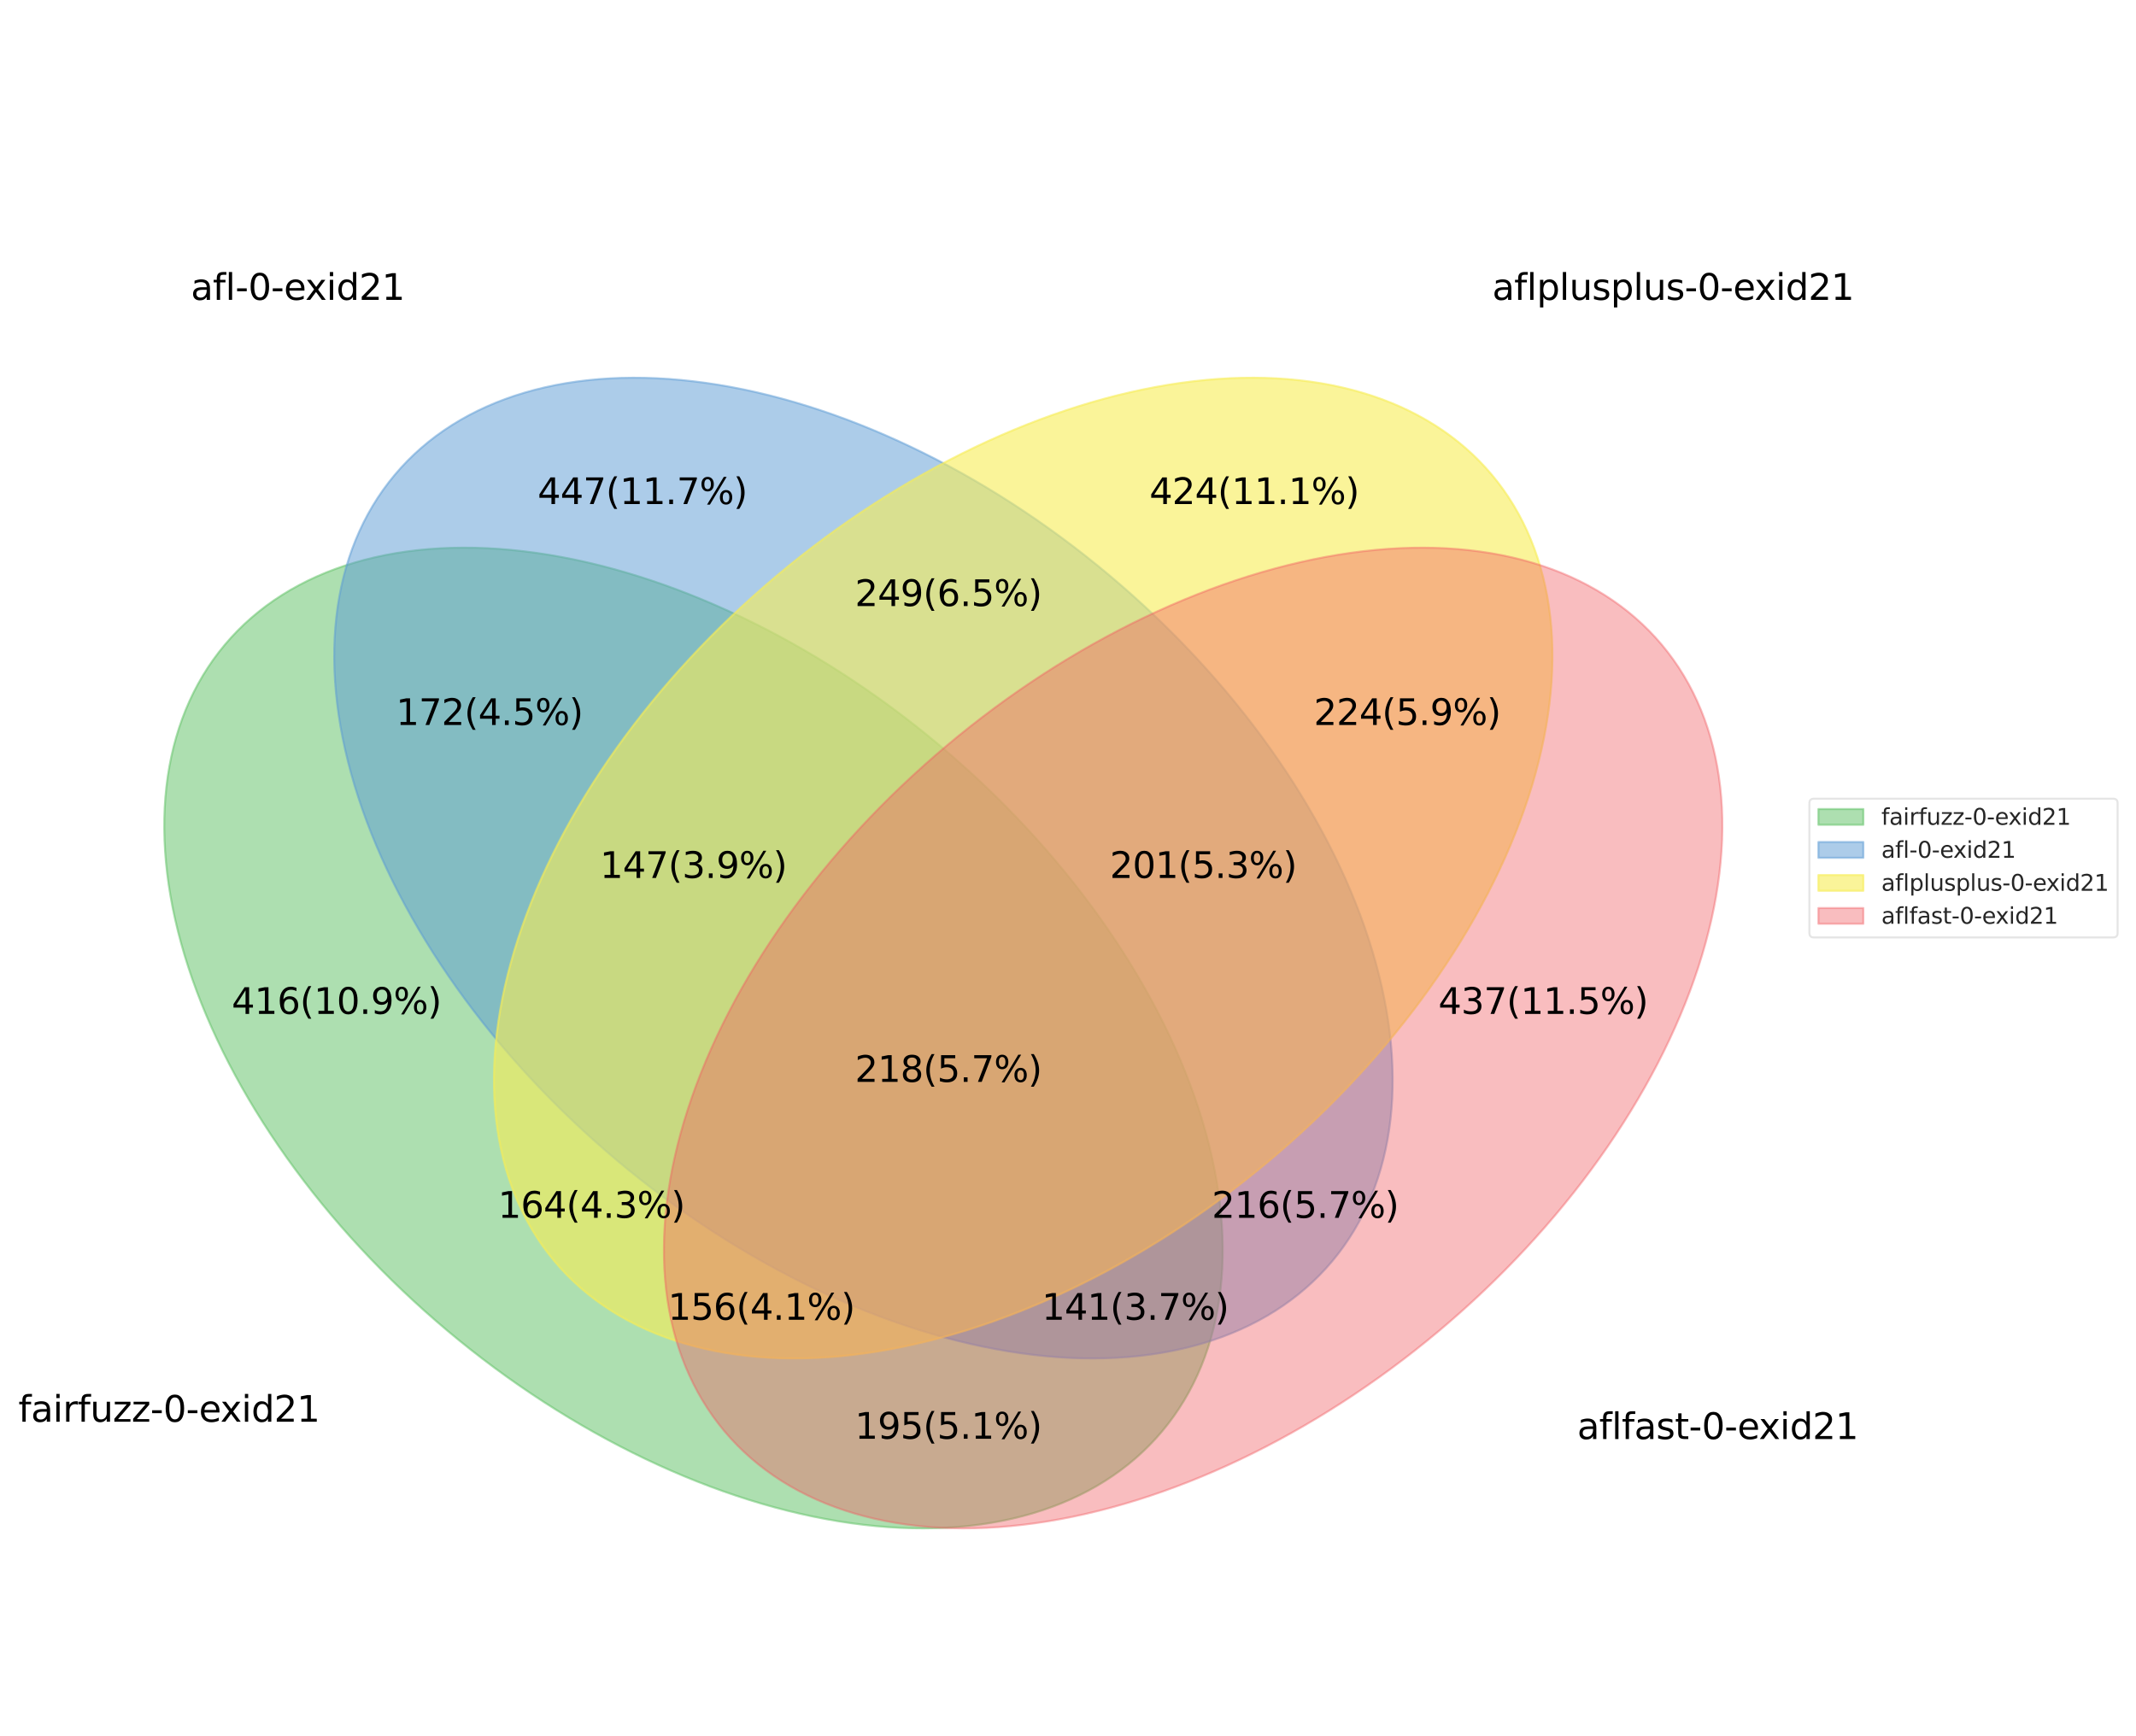 <?xml version="1.0" encoding="utf-8" standalone="no"?>
<!DOCTYPE svg PUBLIC "-//W3C//DTD SVG 1.1//EN"
  "http://www.w3.org/Graphics/SVG/1.1/DTD/svg11.dtd">
<svg xmlns:xlink="http://www.w3.org/1999/xlink" width="836.148pt" height="679.68pt" viewBox="0 0 836.148 679.68" xmlns="http://www.w3.org/2000/svg" version="1.1">
 <defs>
  <style type="text/css">*{stroke-linejoin: round; stroke-linecap: butt}</style>
 </defs>
 <g id="figure_1">
  <g id="patch_1">
   <path d="M 0 679.68 
L 836.148 679.68 
L 836.148 0 
L 0 0 
z
" style="fill: #ffffff"/>
  </g>
  <g id="axes_1">
   <g id="patch_2">
    <path d="M 367.685 291.7 
C 319.029 250.873 262.221 223.794 209.772 216.428 
C 157.324 209.062 113.517 222.01 88 252.42 
C 62.482 282.83 57.338 328.22 73.7 378.593 
C 90.062 428.965 126.594 480.208 175.25 521.036 
C 223.907 561.863 280.715 588.942 333.163 596.308 
C 385.612 603.674 429.419 590.726 454.936 560.316 
C 480.453 529.906 485.597 484.516 469.236 434.143 
C 452.874 383.771 416.342 332.528 367.685 291.7 
z
" clip-path="url(#p1eebd3ea05)" style="fill: #5cc062; fill-opacity: 0.5; stroke: #5cc062; stroke-opacity: 0.5; stroke-width: 0.8; stroke-linejoin: miter"/>
   </g>
   <g id="patch_3">
    <path d="M 434.213 225.172 
C 385.557 184.345 328.749 157.266 276.3 149.9 
C 223.852 142.534 180.045 155.482 154.528 185.892 
C 129.01 216.302 123.866 261.692 140.228 312.065 
C 156.59 362.437 193.122 413.68 241.778 454.508 
C 290.435 495.335 347.243 522.414 399.691 529.78 
C 452.14 537.146 495.947 524.198 521.464 493.788 
C 546.981 463.378 552.125 417.988 535.764 367.615 
C 519.402 317.243 482.87 266 434.213 225.172 
z
" clip-path="url(#p1eebd3ea05)" style="fill: #5a9bd4; fill-opacity: 0.5; stroke: #5a9bd4; stroke-opacity: 0.5; stroke-width: 0.8; stroke-linejoin: miter"/>
   </g>
   <g id="patch_4">
    <path d="M 496.75 454.508 
C 545.406 413.68 581.938 362.437 598.3 312.065 
C 614.662 261.692 609.518 216.302 584 185.892 
C 558.483 155.482 514.676 142.534 462.228 149.9 
C 409.779 157.266 352.971 184.345 304.315 225.172 
C 255.658 266 219.126 317.243 202.764 367.615 
C 186.403 417.988 191.547 463.378 217.064 493.788 
C 242.581 524.198 286.388 537.146 338.837 529.78 
C 391.285 522.414 448.093 495.335 496.75 454.508 
z
" clip-path="url(#p1eebd3ea05)" style="fill: #f6ec56; fill-opacity: 0.6; stroke: #f6ec56; stroke-opacity: 0.6; stroke-width: 0.8; stroke-linejoin: miter"/>
   </g>
   <g id="patch_5">
    <path d="M 563.278 521.036 
C 611.934 480.208 648.466 428.965 664.828 378.593 
C 681.19 328.22 676.046 282.83 650.528 252.42 
C 625.011 222.01 581.204 209.062 528.756 216.428 
C 476.307 223.794 419.499 250.873 370.843 291.7 
C 322.186 332.528 285.654 383.771 269.292 434.143 
C 252.931 484.516 258.075 529.906 283.592 560.316 
C 309.109 590.726 352.916 603.674 405.365 596.308 
C 457.813 588.942 514.621 561.863 563.278 521.036 
z
" clip-path="url(#p1eebd3ea05)" style="fill: #f15a60; fill-opacity: 0.4; stroke: #f15a60; stroke-opacity: 0.4; stroke-width: 0.8; stroke-linejoin: miter"/>
   </g>
   <g id="text_1">
    <!-- 437(11.5%) -->
    <g transform="translate(563.047 396.926)scale(0.14 -0.14)">
     <defs>
      <path id="DejaVuSans-34" d="M 2419 4116 
L 825 1625 
L 2419 1625 
L 2419 4116 
z
M 2253 4666 
L 3047 4666 
L 3047 1625 
L 3713 1625 
L 3713 1100 
L 3047 1100 
L 3047 0 
L 2419 0 
L 2419 1100 
L 313 1100 
L 313 1709 
L 2253 4666 
z
" transform="scale(0.016)"/>
      <path id="DejaVuSans-33" d="M 2597 2516 
Q 3050 2419 3304 2112 
Q 3559 1806 3559 1356 
Q 3559 666 3084 287 
Q 2609 -91 1734 -91 
Q 1441 -91 1130 -33 
Q 819 25 488 141 
L 488 750 
Q 750 597 1062 519 
Q 1375 441 1716 441 
Q 2309 441 2620 675 
Q 2931 909 2931 1356 
Q 2931 1769 2642 2001 
Q 2353 2234 1838 2234 
L 1294 2234 
L 1294 2753 
L 1863 2753 
Q 2328 2753 2575 2939 
Q 2822 3125 2822 3475 
Q 2822 3834 2567 4026 
Q 2313 4219 1838 4219 
Q 1578 4219 1281 4162 
Q 984 4106 628 3988 
L 628 4550 
Q 988 4650 1302 4700 
Q 1616 4750 1894 4750 
Q 2613 4750 3031 4423 
Q 3450 4097 3450 3541 
Q 3450 3153 3228 2886 
Q 3006 2619 2597 2516 
z
" transform="scale(0.016)"/>
      <path id="DejaVuSans-37" d="M 525 4666 
L 3525 4666 
L 3525 4397 
L 1831 0 
L 1172 0 
L 2766 4134 
L 525 4134 
L 525 4666 
z
" transform="scale(0.016)"/>
      <path id="DejaVuSans-28" d="M 1984 4856 
Q 1566 4138 1362 3434 
Q 1159 2731 1159 2009 
Q 1159 1288 1364 580 
Q 1569 -128 1984 -844 
L 1484 -844 
Q 1016 -109 783 600 
Q 550 1309 550 2009 
Q 550 2706 781 3412 
Q 1013 4119 1484 4856 
L 1984 4856 
z
" transform="scale(0.016)"/>
      <path id="DejaVuSans-31" d="M 794 531 
L 1825 531 
L 1825 4091 
L 703 3866 
L 703 4441 
L 1819 4666 
L 2450 4666 
L 2450 531 
L 3481 531 
L 3481 0 
L 794 0 
L 794 531 
z
" transform="scale(0.016)"/>
      <path id="DejaVuSans-2e" d="M 684 794 
L 1344 794 
L 1344 0 
L 684 0 
L 684 794 
z
" transform="scale(0.016)"/>
      <path id="DejaVuSans-35" d="M 691 4666 
L 3169 4666 
L 3169 4134 
L 1269 4134 
L 1269 2991 
Q 1406 3038 1543 3061 
Q 1681 3084 1819 3084 
Q 2600 3084 3056 2656 
Q 3513 2228 3513 1497 
Q 3513 744 3044 326 
Q 2575 -91 1722 -91 
Q 1428 -91 1123 -41 
Q 819 9 494 109 
L 494 744 
Q 775 591 1075 516 
Q 1375 441 1709 441 
Q 2250 441 2565 725 
Q 2881 1009 2881 1497 
Q 2881 1984 2565 2268 
Q 2250 2553 1709 2553 
Q 1456 2553 1204 2497 
Q 953 2441 691 2322 
L 691 4666 
z
" transform="scale(0.016)"/>
      <path id="DejaVuSans-25" d="M 4653 2053 
Q 4381 2053 4226 1822 
Q 4072 1591 4072 1178 
Q 4072 772 4226 539 
Q 4381 306 4653 306 
Q 4919 306 5073 539 
Q 5228 772 5228 1178 
Q 5228 1588 5073 1820 
Q 4919 2053 4653 2053 
z
M 4653 2450 
Q 5147 2450 5437 2106 
Q 5728 1763 5728 1178 
Q 5728 594 5436 251 
Q 5144 -91 4653 -91 
Q 4153 -91 3862 251 
Q 3572 594 3572 1178 
Q 3572 1766 3864 2108 
Q 4156 2450 4653 2450 
z
M 1428 4353 
Q 1159 4353 1004 4120 
Q 850 3888 850 3481 
Q 850 3069 1003 2837 
Q 1156 2606 1428 2606 
Q 1700 2606 1854 2837 
Q 2009 3069 2009 3481 
Q 2009 3884 1853 4118 
Q 1697 4353 1428 4353 
z
M 4250 4750 
L 4750 4750 
L 1831 -91 
L 1331 -91 
L 4250 4750 
z
M 1428 4750 
Q 1922 4750 2215 4408 
Q 2509 4066 2509 3481 
Q 2509 2891 2217 2550 
Q 1925 2209 1428 2209 
Q 931 2209 642 2551 
Q 353 2894 353 3481 
Q 353 4063 643 4406 
Q 934 4750 1428 4750 
z
" transform="scale(0.016)"/>
      <path id="DejaVuSans-29" d="M 513 4856 
L 1013 4856 
Q 1481 4119 1714 3412 
Q 1947 2706 1947 2009 
Q 1947 1309 1714 600 
Q 1481 -109 1013 -844 
L 513 -844 
Q 928 -128 1133 580 
Q 1338 1288 1338 2009 
Q 1338 2731 1133 3434 
Q 928 4138 513 4856 
z
" transform="scale(0.016)"/>
     </defs>
     <use xlink:href="#DejaVuSans-34"/>
     <use xlink:href="#DejaVuSans-33" x="63.623"/>
     <use xlink:href="#DejaVuSans-37" x="127.246"/>
     <use xlink:href="#DejaVuSans-28" x="190.869"/>
     <use xlink:href="#DejaVuSans-31" x="229.883"/>
     <use xlink:href="#DejaVuSans-31" x="293.506"/>
     <use xlink:href="#DejaVuSans-2e" x="357.129"/>
     <use xlink:href="#DejaVuSans-35" x="388.916"/>
     <use xlink:href="#DejaVuSans-25" x="452.539"/>
     <use xlink:href="#DejaVuSans-29" x="547.559"/>
    </g>
   </g>
   <g id="text_2">
    <!-- 424(11.1%) -->
    <g transform="translate(449.95 197.342)scale(0.14 -0.14)">
     <defs>
      <path id="DejaVuSans-32" d="M 1228 531 
L 3431 531 
L 3431 0 
L 469 0 
L 469 531 
Q 828 903 1448 1529 
Q 2069 2156 2228 2338 
Q 2531 2678 2651 2914 
Q 2772 3150 2772 3378 
Q 2772 3750 2511 3984 
Q 2250 4219 1831 4219 
Q 1534 4219 1204 4116 
Q 875 4013 500 3803 
L 500 4441 
Q 881 4594 1212 4672 
Q 1544 4750 1819 4750 
Q 2544 4750 2975 4387 
Q 3406 4025 3406 3419 
Q 3406 3131 3298 2873 
Q 3191 2616 2906 2266 
Q 2828 2175 2409 1742 
Q 1991 1309 1228 531 
z
" transform="scale(0.016)"/>
     </defs>
     <use xlink:href="#DejaVuSans-34"/>
     <use xlink:href="#DejaVuSans-32" x="63.623"/>
     <use xlink:href="#DejaVuSans-34" x="127.246"/>
     <use xlink:href="#DejaVuSans-28" x="190.869"/>
     <use xlink:href="#DejaVuSans-31" x="229.883"/>
     <use xlink:href="#DejaVuSans-31" x="293.506"/>
     <use xlink:href="#DejaVuSans-2e" x="357.129"/>
     <use xlink:href="#DejaVuSans-31" x="388.916"/>
     <use xlink:href="#DejaVuSans-25" x="452.539"/>
     <use xlink:href="#DejaVuSans-29" x="547.559"/>
    </g>
   </g>
   <g id="text_3">
    <!-- 224(5.9%) -->
    <g transform="translate(514.279 283.828)scale(0.14 -0.14)">
     <defs>
      <path id="DejaVuSans-39" d="M 703 97 
L 703 672 
Q 941 559 1184 500 
Q 1428 441 1663 441 
Q 2288 441 2617 861 
Q 2947 1281 2994 2138 
Q 2813 1869 2534 1725 
Q 2256 1581 1919 1581 
Q 1219 1581 811 2004 
Q 403 2428 403 3163 
Q 403 3881 828 4315 
Q 1253 4750 1959 4750 
Q 2769 4750 3195 4129 
Q 3622 3509 3622 2328 
Q 3622 1225 3098 567 
Q 2575 -91 1691 -91 
Q 1453 -91 1209 -44 
Q 966 3 703 97 
z
M 1959 2075 
Q 2384 2075 2632 2365 
Q 2881 2656 2881 3163 
Q 2881 3666 2632 3958 
Q 2384 4250 1959 4250 
Q 1534 4250 1286 3958 
Q 1038 3666 1038 3163 
Q 1038 2656 1286 2365 
Q 1534 2075 1959 2075 
z
" transform="scale(0.016)"/>
     </defs>
     <use xlink:href="#DejaVuSans-32"/>
     <use xlink:href="#DejaVuSans-32" x="63.623"/>
     <use xlink:href="#DejaVuSans-34" x="127.246"/>
     <use xlink:href="#DejaVuSans-28" x="190.869"/>
     <use xlink:href="#DejaVuSans-35" x="229.883"/>
     <use xlink:href="#DejaVuSans-2e" x="293.506"/>
     <use xlink:href="#DejaVuSans-39" x="325.293"/>
     <use xlink:href="#DejaVuSans-25" x="388.916"/>
     <use xlink:href="#DejaVuSans-29" x="483.936"/>
    </g>
   </g>
   <g id="text_4">
    <!-- 447(11.7%) -->
    <g transform="translate(210.449 197.342)scale(0.14 -0.14)">
     <use xlink:href="#DejaVuSans-34"/>
     <use xlink:href="#DejaVuSans-34" x="63.623"/>
     <use xlink:href="#DejaVuSans-37" x="127.246"/>
     <use xlink:href="#DejaVuSans-28" x="190.869"/>
     <use xlink:href="#DejaVuSans-31" x="229.883"/>
     <use xlink:href="#DejaVuSans-31" x="293.506"/>
     <use xlink:href="#DejaVuSans-2e" x="357.129"/>
     <use xlink:href="#DejaVuSans-37" x="388.916"/>
     <use xlink:href="#DejaVuSans-25" x="452.539"/>
     <use xlink:href="#DejaVuSans-29" x="547.559"/>
    </g>
   </g>
   <g id="text_5">
    <!-- 216(5.7%) -->
    <g transform="translate(474.362 476.759)scale(0.14 -0.14)">
     <defs>
      <path id="DejaVuSans-36" d="M 2113 2584 
Q 1688 2584 1439 2293 
Q 1191 2003 1191 1497 
Q 1191 994 1439 701 
Q 1688 409 2113 409 
Q 2538 409 2786 701 
Q 3034 994 3034 1497 
Q 3034 2003 2786 2293 
Q 2538 2584 2113 2584 
z
M 3366 4563 
L 3366 3988 
Q 3128 4100 2886 4159 
Q 2644 4219 2406 4219 
Q 1781 4219 1451 3797 
Q 1122 3375 1075 2522 
Q 1259 2794 1537 2939 
Q 1816 3084 2150 3084 
Q 2853 3084 3261 2657 
Q 3669 2231 3669 1497 
Q 3669 778 3244 343 
Q 2819 -91 2113 -91 
Q 1303 -91 875 529 
Q 447 1150 447 2328 
Q 447 3434 972 4092 
Q 1497 4750 2381 4750 
Q 2619 4750 2861 4703 
Q 3103 4656 3366 4563 
z
" transform="scale(0.016)"/>
     </defs>
     <use xlink:href="#DejaVuSans-32"/>
     <use xlink:href="#DejaVuSans-31" x="63.623"/>
     <use xlink:href="#DejaVuSans-36" x="127.246"/>
     <use xlink:href="#DejaVuSans-28" x="190.869"/>
     <use xlink:href="#DejaVuSans-35" x="229.883"/>
     <use xlink:href="#DejaVuSans-2e" x="293.506"/>
     <use xlink:href="#DejaVuSans-37" x="325.293"/>
     <use xlink:href="#DejaVuSans-25" x="388.916"/>
     <use xlink:href="#DejaVuSans-29" x="483.936"/>
    </g>
   </g>
   <g id="text_6">
    <!-- 249(6.5%) -->
    <g transform="translate(334.653 237.258)scale(0.14 -0.14)">
     <use xlink:href="#DejaVuSans-32"/>
     <use xlink:href="#DejaVuSans-34" x="63.623"/>
     <use xlink:href="#DejaVuSans-39" x="127.246"/>
     <use xlink:href="#DejaVuSans-28" x="190.869"/>
     <use xlink:href="#DejaVuSans-36" x="229.883"/>
     <use xlink:href="#DejaVuSans-2e" x="293.506"/>
     <use xlink:href="#DejaVuSans-35" x="325.293"/>
     <use xlink:href="#DejaVuSans-25" x="388.916"/>
     <use xlink:href="#DejaVuSans-29" x="483.936"/>
    </g>
   </g>
   <g id="text_7">
    <!-- 201(5.3%) -->
    <g transform="translate(434.445 343.703)scale(0.14 -0.14)">
     <defs>
      <path id="DejaVuSans-30" d="M 2034 4250 
Q 1547 4250 1301 3770 
Q 1056 3291 1056 2328 
Q 1056 1369 1301 889 
Q 1547 409 2034 409 
Q 2525 409 2770 889 
Q 3016 1369 3016 2328 
Q 3016 3291 2770 3770 
Q 2525 4250 2034 4250 
z
M 2034 4750 
Q 2819 4750 3233 4129 
Q 3647 3509 3647 2328 
Q 3647 1150 3233 529 
Q 2819 -91 2034 -91 
Q 1250 -91 836 529 
Q 422 1150 422 2328 
Q 422 3509 836 4129 
Q 1250 4750 2034 4750 
z
" transform="scale(0.016)"/>
     </defs>
     <use xlink:href="#DejaVuSans-32"/>
     <use xlink:href="#DejaVuSans-30" x="63.623"/>
     <use xlink:href="#DejaVuSans-31" x="127.246"/>
     <use xlink:href="#DejaVuSans-28" x="190.869"/>
     <use xlink:href="#DejaVuSans-35" x="229.883"/>
     <use xlink:href="#DejaVuSans-2e" x="293.506"/>
     <use xlink:href="#DejaVuSans-33" x="325.293"/>
     <use xlink:href="#DejaVuSans-25" x="388.916"/>
     <use xlink:href="#DejaVuSans-29" x="483.936"/>
    </g>
   </g>
   <g id="text_8">
    <!-- 416(10.9%) -->
    <g transform="translate(90.699 396.926)scale(0.14 -0.14)">
     <use xlink:href="#DejaVuSans-34"/>
     <use xlink:href="#DejaVuSans-31" x="63.623"/>
     <use xlink:href="#DejaVuSans-36" x="127.246"/>
     <use xlink:href="#DejaVuSans-28" x="190.869"/>
     <use xlink:href="#DejaVuSans-31" x="229.883"/>
     <use xlink:href="#DejaVuSans-30" x="293.506"/>
     <use xlink:href="#DejaVuSans-2e" x="357.129"/>
     <use xlink:href="#DejaVuSans-39" x="388.916"/>
     <use xlink:href="#DejaVuSans-25" x="452.539"/>
     <use xlink:href="#DejaVuSans-29" x="547.559"/>
    </g>
   </g>
   <g id="text_9">
    <!-- 195(5.1%) -->
    <g transform="translate(334.653 563.246)scale(0.14 -0.14)">
     <use xlink:href="#DejaVuSans-31"/>
     <use xlink:href="#DejaVuSans-39" x="63.623"/>
     <use xlink:href="#DejaVuSans-35" x="127.246"/>
     <use xlink:href="#DejaVuSans-28" x="190.869"/>
     <use xlink:href="#DejaVuSans-35" x="229.883"/>
     <use xlink:href="#DejaVuSans-2e" x="293.506"/>
     <use xlink:href="#DejaVuSans-31" x="325.293"/>
     <use xlink:href="#DejaVuSans-25" x="388.916"/>
     <use xlink:href="#DejaVuSans-29" x="483.936"/>
    </g>
   </g>
   <g id="text_10">
    <!-- 164(4.3%) -->
    <g transform="translate(194.944 476.759)scale(0.14 -0.14)">
     <use xlink:href="#DejaVuSans-31"/>
     <use xlink:href="#DejaVuSans-36" x="63.623"/>
     <use xlink:href="#DejaVuSans-34" x="127.246"/>
     <use xlink:href="#DejaVuSans-28" x="190.869"/>
     <use xlink:href="#DejaVuSans-34" x="229.883"/>
     <use xlink:href="#DejaVuSans-2e" x="293.506"/>
     <use xlink:href="#DejaVuSans-33" x="325.293"/>
     <use xlink:href="#DejaVuSans-25" x="388.916"/>
     <use xlink:href="#DejaVuSans-29" x="483.936"/>
    </g>
   </g>
   <g id="text_11">
    <!-- 156(4.1%) -->
    <g transform="translate(261.472 516.676)scale(0.14 -0.14)">
     <use xlink:href="#DejaVuSans-31"/>
     <use xlink:href="#DejaVuSans-35" x="63.623"/>
     <use xlink:href="#DejaVuSans-36" x="127.246"/>
     <use xlink:href="#DejaVuSans-28" x="190.869"/>
     <use xlink:href="#DejaVuSans-34" x="229.883"/>
     <use xlink:href="#DejaVuSans-2e" x="293.506"/>
     <use xlink:href="#DejaVuSans-31" x="325.293"/>
     <use xlink:href="#DejaVuSans-25" x="388.916"/>
     <use xlink:href="#DejaVuSans-29" x="483.936"/>
    </g>
   </g>
   <g id="text_12">
    <!-- 172(4.5%) -->
    <g transform="translate(155.028 283.828)scale(0.14 -0.14)">
     <use xlink:href="#DejaVuSans-31"/>
     <use xlink:href="#DejaVuSans-37" x="63.623"/>
     <use xlink:href="#DejaVuSans-32" x="127.246"/>
     <use xlink:href="#DejaVuSans-28" x="190.869"/>
     <use xlink:href="#DejaVuSans-34" x="229.883"/>
     <use xlink:href="#DejaVuSans-2e" x="293.506"/>
     <use xlink:href="#DejaVuSans-35" x="325.293"/>
     <use xlink:href="#DejaVuSans-25" x="388.916"/>
     <use xlink:href="#DejaVuSans-29" x="483.936"/>
    </g>
   </g>
   <g id="text_13">
    <!-- 141(3.7%) -->
    <g transform="translate(407.834 516.676)scale(0.14 -0.14)">
     <use xlink:href="#DejaVuSans-31"/>
     <use xlink:href="#DejaVuSans-34" x="63.623"/>
     <use xlink:href="#DejaVuSans-31" x="127.246"/>
     <use xlink:href="#DejaVuSans-28" x="190.869"/>
     <use xlink:href="#DejaVuSans-33" x="229.883"/>
     <use xlink:href="#DejaVuSans-2e" x="293.506"/>
     <use xlink:href="#DejaVuSans-37" x="325.293"/>
     <use xlink:href="#DejaVuSans-25" x="388.916"/>
     <use xlink:href="#DejaVuSans-29" x="483.936"/>
    </g>
   </g>
   <g id="text_14">
    <!-- 147(3.9%) -->
    <g transform="translate(234.861 343.703)scale(0.14 -0.14)">
     <use xlink:href="#DejaVuSans-31"/>
     <use xlink:href="#DejaVuSans-34" x="63.623"/>
     <use xlink:href="#DejaVuSans-37" x="127.246"/>
     <use xlink:href="#DejaVuSans-28" x="190.869"/>
     <use xlink:href="#DejaVuSans-33" x="229.883"/>
     <use xlink:href="#DejaVuSans-2e" x="293.506"/>
     <use xlink:href="#DejaVuSans-39" x="325.293"/>
     <use xlink:href="#DejaVuSans-25" x="388.916"/>
     <use xlink:href="#DejaVuSans-29" x="483.936"/>
    </g>
   </g>
   <g id="text_15">
    <!-- 218(5.7%) -->
    <g transform="translate(334.653 423.537)scale(0.14 -0.14)">
     <defs>
      <path id="DejaVuSans-38" d="M 2034 2216 
Q 1584 2216 1326 1975 
Q 1069 1734 1069 1313 
Q 1069 891 1326 650 
Q 1584 409 2034 409 
Q 2484 409 2743 651 
Q 3003 894 3003 1313 
Q 3003 1734 2745 1975 
Q 2488 2216 2034 2216 
z
M 1403 2484 
Q 997 2584 770 2862 
Q 544 3141 544 3541 
Q 544 4100 942 4425 
Q 1341 4750 2034 4750 
Q 2731 4750 3128 4425 
Q 3525 4100 3525 3541 
Q 3525 3141 3298 2862 
Q 3072 2584 2669 2484 
Q 3125 2378 3379 2068 
Q 3634 1759 3634 1313 
Q 3634 634 3220 271 
Q 2806 -91 2034 -91 
Q 1263 -91 848 271 
Q 434 634 434 1313 
Q 434 1759 690 2068 
Q 947 2378 1403 2484 
z
M 1172 3481 
Q 1172 3119 1398 2916 
Q 1625 2713 2034 2713 
Q 2441 2713 2670 2916 
Q 2900 3119 2900 3481 
Q 2900 3844 2670 4047 
Q 2441 4250 2034 4250 
Q 1625 4250 1398 4047 
Q 1172 3844 1172 3481 
z
" transform="scale(0.016)"/>
     </defs>
     <use xlink:href="#DejaVuSans-32"/>
     <use xlink:href="#DejaVuSans-31" x="63.623"/>
     <use xlink:href="#DejaVuSans-38" x="127.246"/>
     <use xlink:href="#DejaVuSans-28" x="190.869"/>
     <use xlink:href="#DejaVuSans-35" x="229.883"/>
     <use xlink:href="#DejaVuSans-2e" x="293.506"/>
     <use xlink:href="#DejaVuSans-37" x="325.293"/>
     <use xlink:href="#DejaVuSans-25" x="388.916"/>
     <use xlink:href="#DejaVuSans-29" x="483.936"/>
    </g>
   </g>
   <g id="text_16">
    <!-- fairfuzz-0-exid21 -->
    <g transform="translate(7.2 556.593)scale(0.14 -0.14)">
     <defs>
      <path id="DejaVuSans-66" d="M 2375 4863 
L 2375 4384 
L 1825 4384 
Q 1516 4384 1395 4259 
Q 1275 4134 1275 3809 
L 1275 3500 
L 2222 3500 
L 2222 3053 
L 1275 3053 
L 1275 0 
L 697 0 
L 697 3053 
L 147 3053 
L 147 3500 
L 697 3500 
L 697 3744 
Q 697 4328 969 4595 
Q 1241 4863 1831 4863 
L 2375 4863 
z
" transform="scale(0.016)"/>
      <path id="DejaVuSans-61" d="M 2194 1759 
Q 1497 1759 1228 1600 
Q 959 1441 959 1056 
Q 959 750 1161 570 
Q 1363 391 1709 391 
Q 2188 391 2477 730 
Q 2766 1069 2766 1631 
L 2766 1759 
L 2194 1759 
z
M 3341 1997 
L 3341 0 
L 2766 0 
L 2766 531 
Q 2569 213 2275 61 
Q 1981 -91 1556 -91 
Q 1019 -91 701 211 
Q 384 513 384 1019 
Q 384 1609 779 1909 
Q 1175 2209 1959 2209 
L 2766 2209 
L 2766 2266 
Q 2766 2663 2505 2880 
Q 2244 3097 1772 3097 
Q 1472 3097 1187 3025 
Q 903 2953 641 2809 
L 641 3341 
Q 956 3463 1253 3523 
Q 1550 3584 1831 3584 
Q 2591 3584 2966 3190 
Q 3341 2797 3341 1997 
z
" transform="scale(0.016)"/>
      <path id="DejaVuSans-69" d="M 603 3500 
L 1178 3500 
L 1178 0 
L 603 0 
L 603 3500 
z
M 603 4863 
L 1178 4863 
L 1178 4134 
L 603 4134 
L 603 4863 
z
" transform="scale(0.016)"/>
      <path id="DejaVuSans-72" d="M 2631 2963 
Q 2534 3019 2420 3045 
Q 2306 3072 2169 3072 
Q 1681 3072 1420 2755 
Q 1159 2438 1159 1844 
L 1159 0 
L 581 0 
L 581 3500 
L 1159 3500 
L 1159 2956 
Q 1341 3275 1631 3429 
Q 1922 3584 2338 3584 
Q 2397 3584 2469 3576 
Q 2541 3569 2628 3553 
L 2631 2963 
z
" transform="scale(0.016)"/>
      <path id="DejaVuSans-75" d="M 544 1381 
L 544 3500 
L 1119 3500 
L 1119 1403 
Q 1119 906 1312 657 
Q 1506 409 1894 409 
Q 2359 409 2629 706 
Q 2900 1003 2900 1516 
L 2900 3500 
L 3475 3500 
L 3475 0 
L 2900 0 
L 2900 538 
Q 2691 219 2414 64 
Q 2138 -91 1772 -91 
Q 1169 -91 856 284 
Q 544 659 544 1381 
z
M 1991 3584 
L 1991 3584 
z
" transform="scale(0.016)"/>
      <path id="DejaVuSans-7a" d="M 353 3500 
L 3084 3500 
L 3084 2975 
L 922 459 
L 3084 459 
L 3084 0 
L 275 0 
L 275 525 
L 2438 3041 
L 353 3041 
L 353 3500 
z
" transform="scale(0.016)"/>
      <path id="DejaVuSans-2d" d="M 313 2009 
L 1997 2009 
L 1997 1497 
L 313 1497 
L 313 2009 
z
" transform="scale(0.016)"/>
      <path id="DejaVuSans-65" d="M 3597 1894 
L 3597 1613 
L 953 1613 
Q 991 1019 1311 708 
Q 1631 397 2203 397 
Q 2534 397 2845 478 
Q 3156 559 3463 722 
L 3463 178 
Q 3153 47 2828 -22 
Q 2503 -91 2169 -91 
Q 1331 -91 842 396 
Q 353 884 353 1716 
Q 353 2575 817 3079 
Q 1281 3584 2069 3584 
Q 2775 3584 3186 3129 
Q 3597 2675 3597 1894 
z
M 3022 2063 
Q 3016 2534 2758 2815 
Q 2500 3097 2075 3097 
Q 1594 3097 1305 2825 
Q 1016 2553 972 2059 
L 3022 2063 
z
" transform="scale(0.016)"/>
      <path id="DejaVuSans-78" d="M 3513 3500 
L 2247 1797 
L 3578 0 
L 2900 0 
L 1881 1375 
L 863 0 
L 184 0 
L 1544 1831 
L 300 3500 
L 978 3500 
L 1906 2253 
L 2834 3500 
L 3513 3500 
z
" transform="scale(0.016)"/>
      <path id="DejaVuSans-64" d="M 2906 2969 
L 2906 4863 
L 3481 4863 
L 3481 0 
L 2906 0 
L 2906 525 
Q 2725 213 2448 61 
Q 2172 -91 1784 -91 
Q 1150 -91 751 415 
Q 353 922 353 1747 
Q 353 2572 751 3078 
Q 1150 3584 1784 3584 
Q 2172 3584 2448 3432 
Q 2725 3281 2906 2969 
z
M 947 1747 
Q 947 1113 1208 752 
Q 1469 391 1925 391 
Q 2381 391 2643 752 
Q 2906 1113 2906 1747 
Q 2906 2381 2643 2742 
Q 2381 3103 1925 3103 
Q 1469 3103 1208 2742 
Q 947 2381 947 1747 
z
" transform="scale(0.016)"/>
     </defs>
     <use xlink:href="#DejaVuSans-66"/>
     <use xlink:href="#DejaVuSans-61" x="35.205"/>
     <use xlink:href="#DejaVuSans-69" x="96.484"/>
     <use xlink:href="#DejaVuSans-72" x="124.268"/>
     <use xlink:href="#DejaVuSans-66" x="165.381"/>
     <use xlink:href="#DejaVuSans-75" x="200.586"/>
     <use xlink:href="#DejaVuSans-7a" x="263.965"/>
     <use xlink:href="#DejaVuSans-7a" x="316.455"/>
     <use xlink:href="#DejaVuSans-2d" x="368.945"/>
     <use xlink:href="#DejaVuSans-30" x="405.029"/>
     <use xlink:href="#DejaVuSans-2d" x="468.652"/>
     <use xlink:href="#DejaVuSans-65" x="504.736"/>
     <use xlink:href="#DejaVuSans-78" x="564.51"/>
     <use xlink:href="#DejaVuSans-69" x="623.689"/>
     <use xlink:href="#DejaVuSans-64" x="651.473"/>
     <use xlink:href="#DejaVuSans-32" x="714.949"/>
     <use xlink:href="#DejaVuSans-31" x="778.572"/>
    </g>
   </g>
   <g id="text_17">
    <!-- afl-0-exid21 -->
    <g transform="translate(74.716 117.386)scale(0.14 -0.14)">
     <defs>
      <path id="DejaVuSans-6c" d="M 603 4863 
L 1178 4863 
L 1178 0 
L 603 0 
L 603 4863 
z
" transform="scale(0.016)"/>
     </defs>
     <use xlink:href="#DejaVuSans-61"/>
     <use xlink:href="#DejaVuSans-66" x="61.279"/>
     <use xlink:href="#DejaVuSans-6c" x="96.484"/>
     <use xlink:href="#DejaVuSans-2d" x="124.268"/>
     <use xlink:href="#DejaVuSans-30" x="160.352"/>
     <use xlink:href="#DejaVuSans-2d" x="223.975"/>
     <use xlink:href="#DejaVuSans-65" x="260.059"/>
     <use xlink:href="#DejaVuSans-78" x="319.832"/>
     <use xlink:href="#DejaVuSans-69" x="379.012"/>
     <use xlink:href="#DejaVuSans-64" x="406.795"/>
     <use xlink:href="#DejaVuSans-32" x="470.271"/>
     <use xlink:href="#DejaVuSans-31" x="533.895"/>
    </g>
   </g>
   <g id="text_18">
    <!-- aflplusplus-0-exid21 -->
    <g transform="translate(584.149 117.386)scale(0.14 -0.14)">
     <defs>
      <path id="DejaVuSans-70" d="M 1159 525 
L 1159 -1331 
L 581 -1331 
L 581 3500 
L 1159 3500 
L 1159 2969 
Q 1341 3281 1617 3432 
Q 1894 3584 2278 3584 
Q 2916 3584 3314 3078 
Q 3713 2572 3713 1747 
Q 3713 922 3314 415 
Q 2916 -91 2278 -91 
Q 1894 -91 1617 61 
Q 1341 213 1159 525 
z
M 3116 1747 
Q 3116 2381 2855 2742 
Q 2594 3103 2138 3103 
Q 1681 3103 1420 2742 
Q 1159 2381 1159 1747 
Q 1159 1113 1420 752 
Q 1681 391 2138 391 
Q 2594 391 2855 752 
Q 3116 1113 3116 1747 
z
" transform="scale(0.016)"/>
      <path id="DejaVuSans-73" d="M 2834 3397 
L 2834 2853 
Q 2591 2978 2328 3040 
Q 2066 3103 1784 3103 
Q 1356 3103 1142 2972 
Q 928 2841 928 2578 
Q 928 2378 1081 2264 
Q 1234 2150 1697 2047 
L 1894 2003 
Q 2506 1872 2764 1633 
Q 3022 1394 3022 966 
Q 3022 478 2636 193 
Q 2250 -91 1575 -91 
Q 1294 -91 989 -36 
Q 684 19 347 128 
L 347 722 
Q 666 556 975 473 
Q 1284 391 1588 391 
Q 1994 391 2212 530 
Q 2431 669 2431 922 
Q 2431 1156 2273 1281 
Q 2116 1406 1581 1522 
L 1381 1569 
Q 847 1681 609 1914 
Q 372 2147 372 2553 
Q 372 3047 722 3315 
Q 1072 3584 1716 3584 
Q 2034 3584 2315 3537 
Q 2597 3491 2834 3397 
z
" transform="scale(0.016)"/>
     </defs>
     <use xlink:href="#DejaVuSans-61"/>
     <use xlink:href="#DejaVuSans-66" x="61.279"/>
     <use xlink:href="#DejaVuSans-6c" x="96.484"/>
     <use xlink:href="#DejaVuSans-70" x="124.268"/>
     <use xlink:href="#DejaVuSans-6c" x="187.744"/>
     <use xlink:href="#DejaVuSans-75" x="215.527"/>
     <use xlink:href="#DejaVuSans-73" x="278.906"/>
     <use xlink:href="#DejaVuSans-70" x="331.006"/>
     <use xlink:href="#DejaVuSans-6c" x="394.482"/>
     <use xlink:href="#DejaVuSans-75" x="422.266"/>
     <use xlink:href="#DejaVuSans-73" x="485.645"/>
     <use xlink:href="#DejaVuSans-2d" x="537.744"/>
     <use xlink:href="#DejaVuSans-30" x="573.828"/>
     <use xlink:href="#DejaVuSans-2d" x="637.451"/>
     <use xlink:href="#DejaVuSans-65" x="673.535"/>
     <use xlink:href="#DejaVuSans-78" x="733.309"/>
     <use xlink:href="#DejaVuSans-69" x="792.488"/>
     <use xlink:href="#DejaVuSans-64" x="820.271"/>
     <use xlink:href="#DejaVuSans-32" x="883.748"/>
     <use xlink:href="#DejaVuSans-31" x="947.371"/>
    </g>
   </g>
   <g id="text_19">
    <!-- aflfast-0-exid21 -->
    <g transform="translate(617.413 563.367)scale(0.14 -0.14)">
     <defs>
      <path id="DejaVuSans-74" d="M 1172 4494 
L 1172 3500 
L 2356 3500 
L 2356 3053 
L 1172 3053 
L 1172 1153 
Q 1172 725 1289 603 
Q 1406 481 1766 481 
L 2356 481 
L 2356 0 
L 1766 0 
Q 1100 0 847 248 
Q 594 497 594 1153 
L 594 3053 
L 172 3053 
L 172 3500 
L 594 3500 
L 594 4494 
L 1172 4494 
z
" transform="scale(0.016)"/>
     </defs>
     <use xlink:href="#DejaVuSans-61"/>
     <use xlink:href="#DejaVuSans-66" x="61.279"/>
     <use xlink:href="#DejaVuSans-6c" x="96.484"/>
     <use xlink:href="#DejaVuSans-66" x="124.268"/>
     <use xlink:href="#DejaVuSans-61" x="159.473"/>
     <use xlink:href="#DejaVuSans-73" x="220.752"/>
     <use xlink:href="#DejaVuSans-74" x="272.852"/>
     <use xlink:href="#DejaVuSans-2d" x="312.061"/>
     <use xlink:href="#DejaVuSans-30" x="348.145"/>
     <use xlink:href="#DejaVuSans-2d" x="411.768"/>
     <use xlink:href="#DejaVuSans-65" x="447.852"/>
     <use xlink:href="#DejaVuSans-78" x="507.625"/>
     <use xlink:href="#DejaVuSans-69" x="566.805"/>
     <use xlink:href="#DejaVuSans-64" x="594.588"/>
     <use xlink:href="#DejaVuSans-32" x="658.064"/>
     <use xlink:href="#DejaVuSans-31" x="721.688"/>
    </g>
   </g>
   <g id="legend_1">
    <g id="patch_6">
     <path d="M 710.06 366.993 
L 827.188 366.993 
Q 828.948 366.993 828.948 365.233 
L 828.948 314.447 
Q 828.948 312.687 827.188 312.687 
L 710.06 312.687 
Q 708.3 312.687 708.3 314.447 
L 708.3 365.233 
Q 708.3 366.993 710.06 366.993 
z
" style="fill: #ffffff; opacity: 0.5; stroke: #cccccc; stroke-width: 0.8; stroke-linejoin: miter"/>
    </g>
    <g id="patch_7">
     <path d="M 711.82 322.893 
L 729.42 322.893 
L 729.42 316.733 
L 711.82 316.733 
z
" style="fill: #5cc062; fill-opacity: 0.5; stroke: #5cc062; stroke-opacity: 0.5; stroke-width: 0.8; stroke-linejoin: miter"/>
    </g>
    <g id="text_20">
     <!-- fairfuzz-0-exid21 -->
     <g style="fill: #262626" transform="translate(736.46 322.893)scale(0.088 -0.088)">
      <use xlink:href="#DejaVuSans-66"/>
      <use xlink:href="#DejaVuSans-61" x="35.205"/>
      <use xlink:href="#DejaVuSans-69" x="96.484"/>
      <use xlink:href="#DejaVuSans-72" x="124.268"/>
      <use xlink:href="#DejaVuSans-66" x="165.381"/>
      <use xlink:href="#DejaVuSans-75" x="200.586"/>
      <use xlink:href="#DejaVuSans-7a" x="263.965"/>
      <use xlink:href="#DejaVuSans-7a" x="316.455"/>
      <use xlink:href="#DejaVuSans-2d" x="368.945"/>
      <use xlink:href="#DejaVuSans-30" x="405.029"/>
      <use xlink:href="#DejaVuSans-2d" x="468.652"/>
      <use xlink:href="#DejaVuSans-65" x="504.736"/>
      <use xlink:href="#DejaVuSans-78" x="564.51"/>
      <use xlink:href="#DejaVuSans-69" x="623.689"/>
      <use xlink:href="#DejaVuSans-64" x="651.473"/>
      <use xlink:href="#DejaVuSans-32" x="714.949"/>
      <use xlink:href="#DejaVuSans-31" x="778.572"/>
     </g>
    </g>
    <g id="patch_8">
     <path d="M 711.82 335.81 
L 729.42 335.81 
L 729.42 329.65 
L 711.82 329.65 
z
" style="fill: #5a9bd4; fill-opacity: 0.5; stroke: #5a9bd4; stroke-opacity: 0.5; stroke-width: 0.8; stroke-linejoin: miter"/>
    </g>
    <g id="text_21">
     <!-- afl-0-exid21 -->
     <g style="fill: #262626" transform="translate(736.46 335.81)scale(0.088 -0.088)">
      <use xlink:href="#DejaVuSans-61"/>
      <use xlink:href="#DejaVuSans-66" x="61.279"/>
      <use xlink:href="#DejaVuSans-6c" x="96.484"/>
      <use xlink:href="#DejaVuSans-2d" x="124.268"/>
      <use xlink:href="#DejaVuSans-30" x="160.352"/>
      <use xlink:href="#DejaVuSans-2d" x="223.975"/>
      <use xlink:href="#DejaVuSans-65" x="260.059"/>
      <use xlink:href="#DejaVuSans-78" x="319.832"/>
      <use xlink:href="#DejaVuSans-69" x="379.012"/>
      <use xlink:href="#DejaVuSans-64" x="406.795"/>
      <use xlink:href="#DejaVuSans-32" x="470.271"/>
      <use xlink:href="#DejaVuSans-31" x="533.895"/>
     </g>
    </g>
    <g id="patch_9">
     <path d="M 711.82 348.727 
L 729.42 348.727 
L 729.42 342.567 
L 711.82 342.567 
z
" style="fill: #f6ec56; fill-opacity: 0.6; stroke: #f6ec56; stroke-opacity: 0.6; stroke-width: 0.8; stroke-linejoin: miter"/>
    </g>
    <g id="text_22">
     <!-- aflplusplus-0-exid21 -->
     <g style="fill: #262626" transform="translate(736.46 348.727)scale(0.088 -0.088)">
      <use xlink:href="#DejaVuSans-61"/>
      <use xlink:href="#DejaVuSans-66" x="61.279"/>
      <use xlink:href="#DejaVuSans-6c" x="96.484"/>
      <use xlink:href="#DejaVuSans-70" x="124.268"/>
      <use xlink:href="#DejaVuSans-6c" x="187.744"/>
      <use xlink:href="#DejaVuSans-75" x="215.527"/>
      <use xlink:href="#DejaVuSans-73" x="278.906"/>
      <use xlink:href="#DejaVuSans-70" x="331.006"/>
      <use xlink:href="#DejaVuSans-6c" x="394.482"/>
      <use xlink:href="#DejaVuSans-75" x="422.266"/>
      <use xlink:href="#DejaVuSans-73" x="485.645"/>
      <use xlink:href="#DejaVuSans-2d" x="537.744"/>
      <use xlink:href="#DejaVuSans-30" x="573.828"/>
      <use xlink:href="#DejaVuSans-2d" x="637.451"/>
      <use xlink:href="#DejaVuSans-65" x="673.535"/>
      <use xlink:href="#DejaVuSans-78" x="733.309"/>
      <use xlink:href="#DejaVuSans-69" x="792.488"/>
      <use xlink:href="#DejaVuSans-64" x="820.271"/>
      <use xlink:href="#DejaVuSans-32" x="883.748"/>
      <use xlink:href="#DejaVuSans-31" x="947.371"/>
     </g>
    </g>
    <g id="patch_10">
     <path d="M 711.82 361.643 
L 729.42 361.643 
L 729.42 355.483 
L 711.82 355.483 
z
" style="fill: #f15a60; fill-opacity: 0.4; stroke: #f15a60; stroke-opacity: 0.4; stroke-width: 0.8; stroke-linejoin: miter"/>
    </g>
    <g id="text_23">
     <!-- aflfast-0-exid21 -->
     <g style="fill: #262626" transform="translate(736.46 361.643)scale(0.088 -0.088)">
      <use xlink:href="#DejaVuSans-61"/>
      <use xlink:href="#DejaVuSans-66" x="61.279"/>
      <use xlink:href="#DejaVuSans-6c" x="96.484"/>
      <use xlink:href="#DejaVuSans-66" x="124.268"/>
      <use xlink:href="#DejaVuSans-61" x="159.473"/>
      <use xlink:href="#DejaVuSans-73" x="220.752"/>
      <use xlink:href="#DejaVuSans-74" x="272.852"/>
      <use xlink:href="#DejaVuSans-2d" x="312.061"/>
      <use xlink:href="#DejaVuSans-30" x="348.145"/>
      <use xlink:href="#DejaVuSans-2d" x="411.768"/>
      <use xlink:href="#DejaVuSans-65" x="447.852"/>
      <use xlink:href="#DejaVuSans-78" x="507.625"/>
      <use xlink:href="#DejaVuSans-69" x="566.805"/>
      <use xlink:href="#DejaVuSans-64" x="594.588"/>
      <use xlink:href="#DejaVuSans-32" x="658.064"/>
      <use xlink:href="#DejaVuSans-31" x="721.688"/>
     </g>
    </g>
   </g>
  </g>
 </g>
 <defs>
  <clipPath id="p1eebd3ea05">
   <rect x="38.62" y="7.2" width="665.28" height="665.28"/>
  </clipPath>
 </defs>
</svg>
